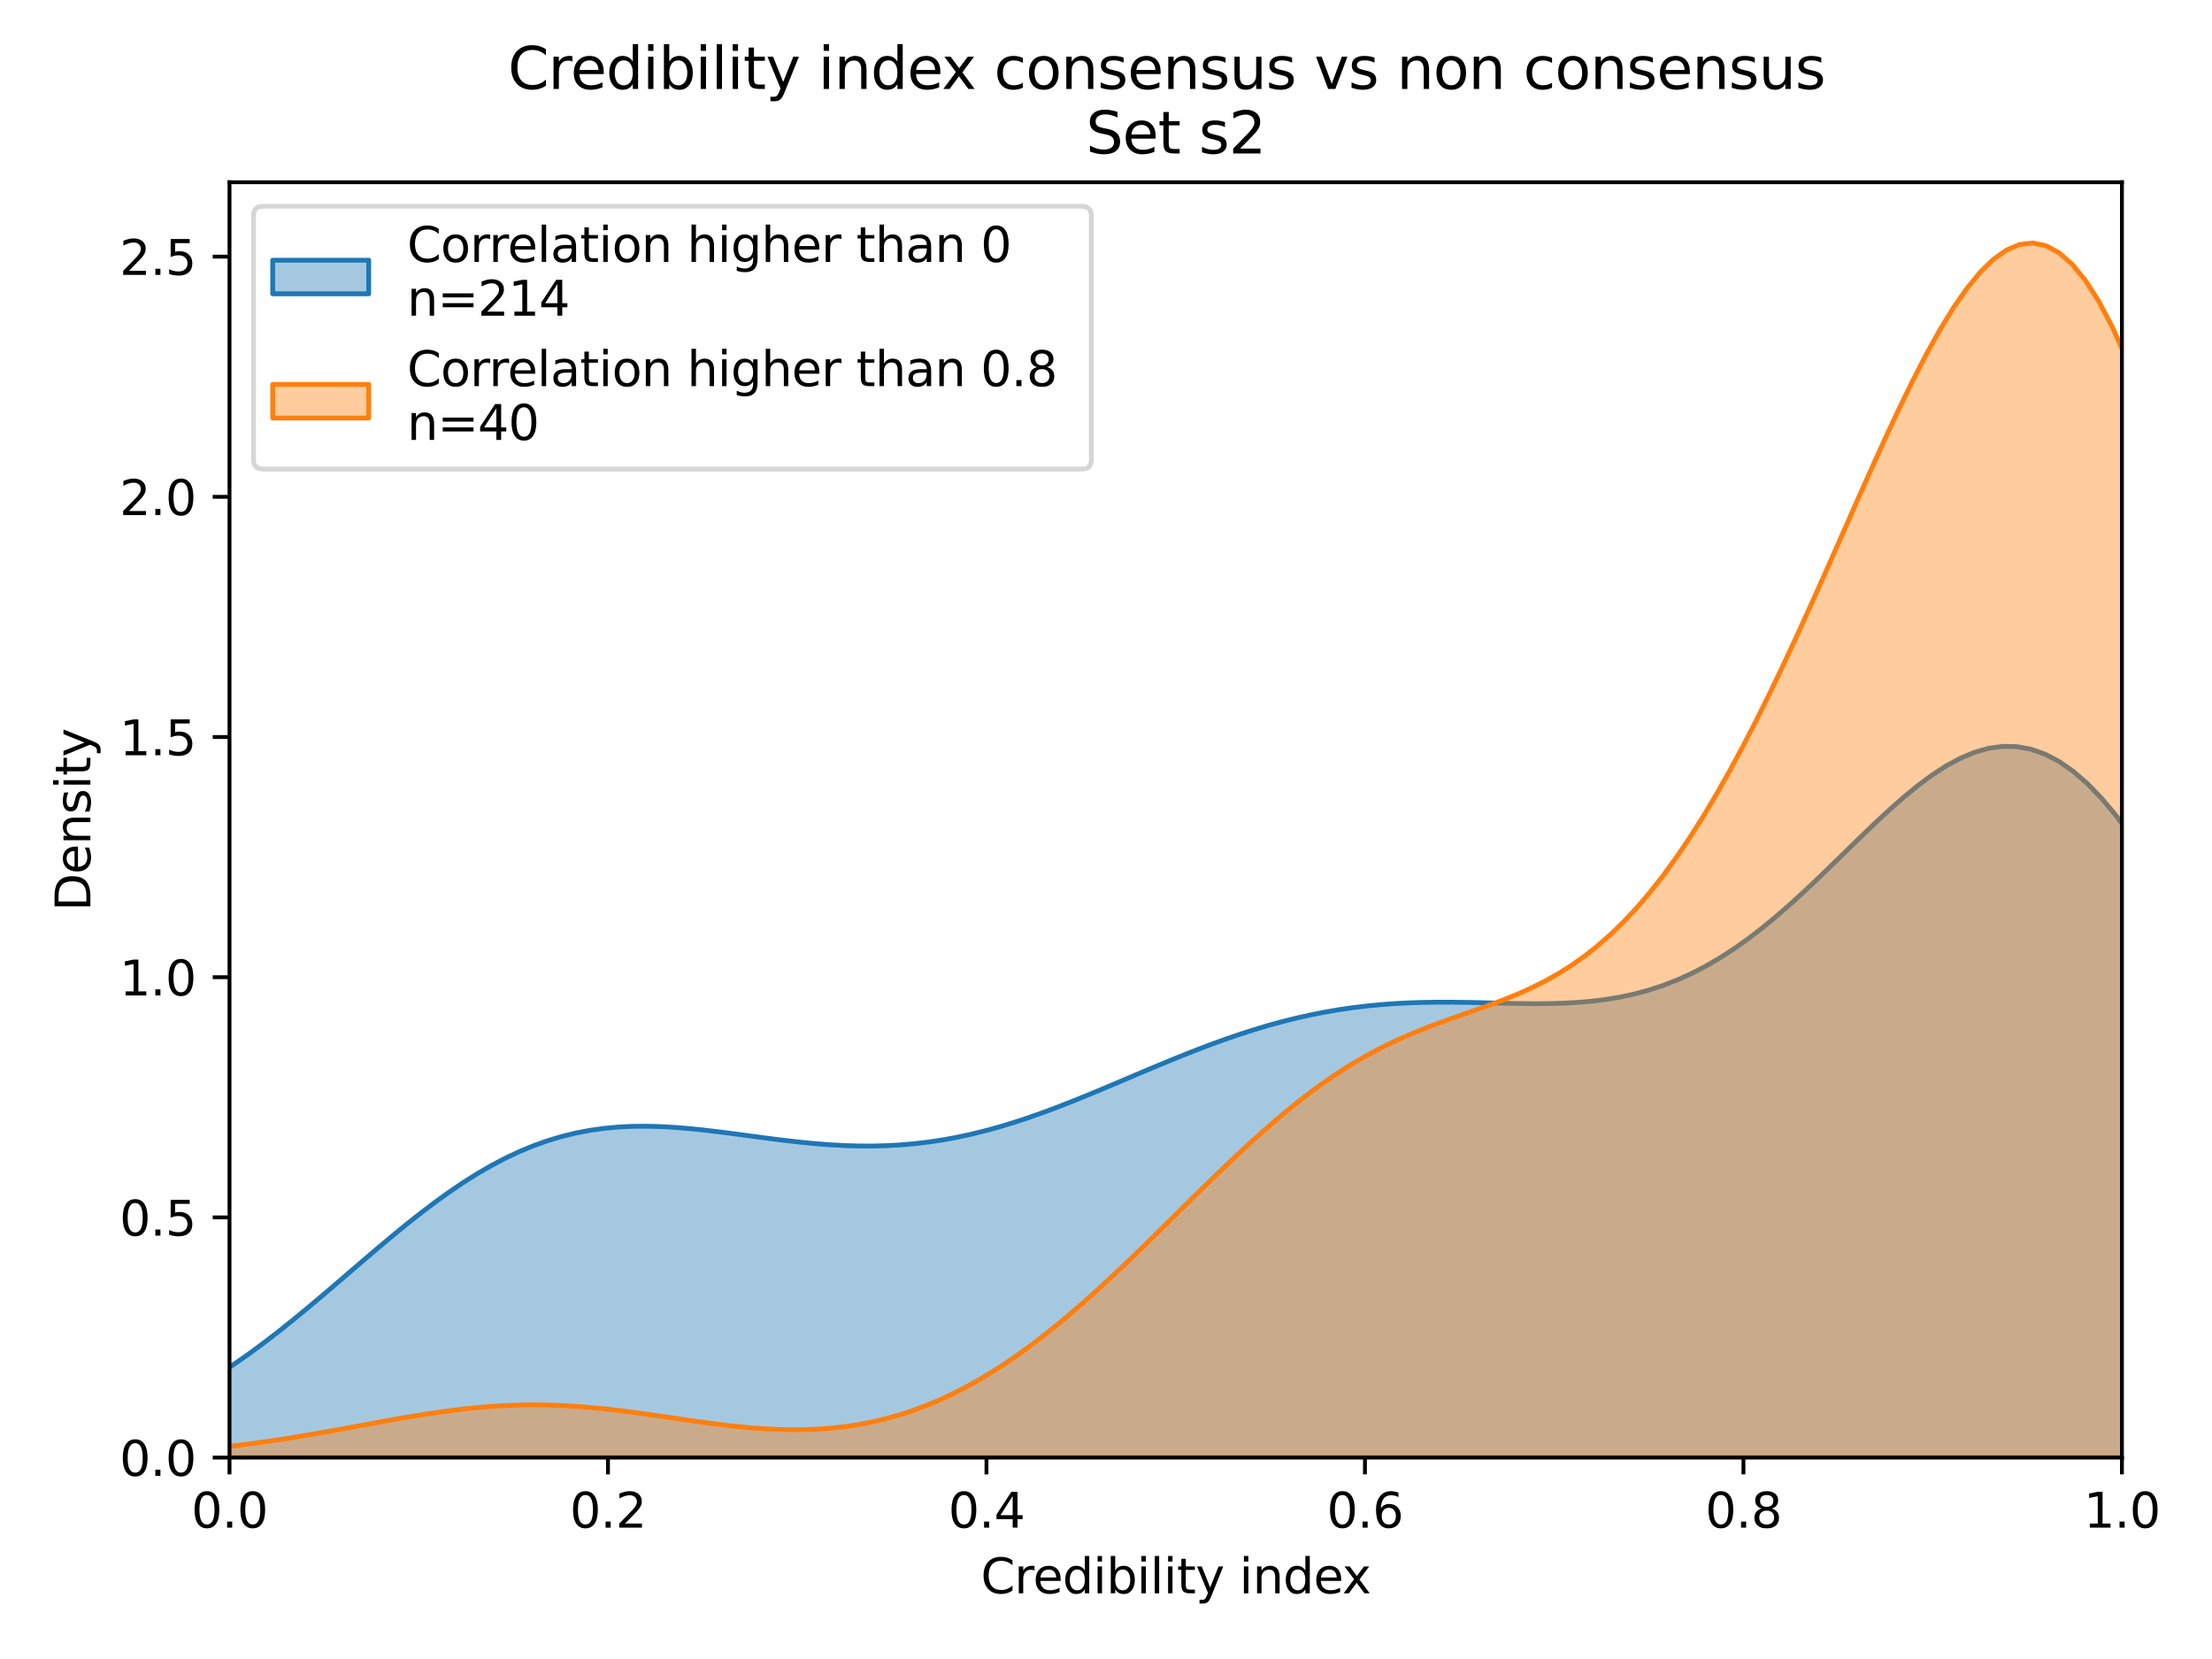 <?xml version="1.0" encoding="utf-8" standalone="no"?>
<!DOCTYPE svg PUBLIC "-//W3C//DTD SVG 1.1//EN"
  "http://www.w3.org/Graphics/SVG/1.1/DTD/svg11.dtd">
<svg height="345.6pt" version="1.1" viewBox="0 0 460.8 345.6" width="460.8pt" xmlns="http://www.w3.org/2000/svg" xmlns:xlink="http://www.w3.org/1999/xlink">
 <defs>
  <style type="text/css">*{stroke-linecap:butt;stroke-linejoin:round;}</style>
 </defs>
 <g id="figure_1">
  <g id="patch_1">
   <path d="M 0 345.6 
L 460.8 345.6 
L 460.8 0 
L 0 0 
z
" style="fill:#ffffff;"/>
  </g>
  <g id="axes_1">
   <g id="patch_2">
    <path d="M 47.81 303.64 
L 442.035 303.64 
L 442.035 37.968 
L 47.81 37.968 
z
" style="fill:#ffffff;"/>
   </g>
   <g id="PolyCollection_1">
    <path clip-path="url(#p4dc026706f)" d="M -24.265 303.312 
L -24.265 303.64 
L -21.322 303.64 
L -18.379 303.64 
L -15.436 303.64 
L -12.492 303.64 
L -9.549 303.64 
L -6.606 303.64 
L -3.663 303.64 
L -0.72 303.64 
L 2.223 303.64 
L 5.166 303.64 
L 8.109 303.64 
L 11.053 303.64 
L 13.996 303.64 
L 16.939 303.64 
L 19.882 303.64 
L 22.825 303.64 
L 25.768 303.64 
L 28.711 303.64 
L 31.654 303.64 
L 34.598 303.64 
L 37.541 303.64 
L 40.484 303.64 
L 43.427 303.64 
L 46.37 303.64 
L 49.313 303.64 
L 52.256 303.64 
L 55.199 303.64 
L 58.143 303.64 
L 61.086 303.64 
L 64.029 303.64 
L 66.972 303.64 
L 69.915 303.64 
L 72.858 303.64 
L 75.801 303.64 
L 78.744 303.64 
L 81.688 303.64 
L 84.631 303.64 
L 87.574 303.64 
L 90.517 303.64 
L 93.46 303.64 
L 96.403 303.64 
L 99.346 303.64 
L 102.289 303.64 
L 105.233 303.64 
L 108.176 303.64 
L 111.119 303.64 
L 114.062 303.64 
L 117.005 303.64 
L 119.948 303.64 
L 122.891 303.64 
L 125.834 303.64 
L 128.778 303.64 
L 131.721 303.64 
L 134.664 303.64 
L 137.607 303.64 
L 140.55 303.64 
L 143.493 303.64 
L 146.436 303.64 
L 149.379 303.64 
L 152.323 303.64 
L 155.266 303.64 
L 158.209 303.64 
L 161.152 303.64 
L 164.095 303.64 
L 167.038 303.64 
L 169.981 303.64 
L 172.924 303.64 
L 175.868 303.64 
L 178.811 303.64 
L 181.754 303.64 
L 184.697 303.64 
L 187.64 303.64 
L 190.583 303.64 
L 193.526 303.64 
L 196.469 303.64 
L 199.413 303.64 
L 202.356 303.64 
L 205.299 303.64 
L 208.242 303.64 
L 211.185 303.64 
L 214.128 303.64 
L 217.071 303.64 
L 220.014 303.64 
L 222.958 303.64 
L 225.901 303.64 
L 228.844 303.64 
L 231.787 303.64 
L 234.73 303.64 
L 237.673 303.64 
L 240.616 303.64 
L 243.559 303.64 
L 246.503 303.64 
L 249.446 303.64 
L 252.389 303.64 
L 255.332 303.64 
L 258.275 303.64 
L 261.218 303.64 
L 264.161 303.64 
L 267.104 303.64 
L 270.048 303.64 
L 272.991 303.64 
L 275.934 303.64 
L 278.877 303.64 
L 281.82 303.64 
L 284.763 303.64 
L 287.706 303.64 
L 290.649 303.64 
L 293.593 303.64 
L 296.536 303.64 
L 299.479 303.64 
L 302.422 303.64 
L 305.365 303.64 
L 308.308 303.64 
L 311.251 303.64 
L 314.194 303.64 
L 317.138 303.64 
L 320.081 303.64 
L 323.024 303.64 
L 325.967 303.64 
L 328.91 303.64 
L 331.853 303.64 
L 334.796 303.64 
L 337.739 303.64 
L 340.683 303.64 
L 343.626 303.64 
L 346.569 303.64 
L 349.512 303.64 
L 352.455 303.64 
L 355.398 303.64 
L 358.341 303.64 
L 361.284 303.64 
L 364.228 303.64 
L 367.171 303.64 
L 370.114 303.64 
L 373.057 303.64 
L 376 303.64 
L 378.943 303.64 
L 381.886 303.64 
L 384.829 303.64 
L 387.773 303.64 
L 390.716 303.64 
L 393.659 303.64 
L 396.602 303.64 
L 399.545 303.64 
L 402.488 303.64 
L 405.431 303.64 
L 408.374 303.64 
L 411.318 303.64 
L 414.261 303.64 
L 417.204 303.64 
L 420.147 303.64 
L 423.09 303.64 
L 426.033 303.64 
L 428.976 303.64 
L 431.919 303.64 
L 434.863 303.64 
L 437.806 303.64 
L 440.749 303.64 
L 443.692 303.64 
L 446.635 303.64 
L 449.578 303.64 
L 452.521 303.64 
L 455.464 303.64 
L 458.408 303.64 
L 461.351 303.64 
L 464.294 303.64 
L 467.237 303.64 
L 470.18 303.64 
L 473.123 303.64 
L 476.066 303.64 
L 479.009 303.64 
L 481.953 303.64 
L 484.896 303.64 
L 487.839 303.64 
L 490.782 303.64 
L 493.725 303.64 
L 496.668 303.64 
L 499.611 303.64 
L 502.554 303.64 
L 505.498 303.64 
L 508.441 303.64 
L 511.384 303.64 
L 514.327 303.64 
L 517.27 303.64 
L 520.213 303.64 
L 523.156 303.64 
L 526.099 303.64 
L 529.043 303.64 
L 531.986 303.64 
L 534.929 303.64 
L 537.872 303.64 
L 540.815 303.64 
L 543.758 303.64 
L 546.701 303.64 
L 549.644 303.64 
L 552.588 303.64 
L 555.531 303.64 
L 558.474 303.64 
L 561.417 303.64 
L 561.417 302.846 
L 561.417 302.846 
L 558.474 302.644 
L 555.531 302.398 
L 552.588 302.098 
L 549.644 301.737 
L 546.701 301.302 
L 543.758 300.783 
L 540.815 300.168 
L 537.872 299.441 
L 534.929 298.589 
L 531.986 297.595 
L 529.043 296.443 
L 526.099 295.116 
L 523.156 293.596 
L 520.213 291.865 
L 517.27 289.906 
L 514.327 287.703 
L 511.384 285.241 
L 508.441 282.505 
L 505.498 279.486 
L 502.554 276.173 
L 499.611 272.563 
L 496.668 268.654 
L 493.725 264.449 
L 490.782 259.956 
L 487.839 255.186 
L 484.896 250.16 
L 481.953 244.898 
L 479.009 239.432 
L 476.066 233.793 
L 473.123 228.022 
L 470.18 222.162 
L 467.237 216.259 
L 464.294 210.364 
L 461.351 204.53 
L 458.408 198.81 
L 455.464 193.259 
L 452.521 187.931 
L 449.578 182.876 
L 446.635 178.144 
L 443.692 173.78 
L 440.749 169.823 
L 437.806 166.308 
L 434.863 163.262 
L 431.919 160.706 
L 428.976 158.654 
L 426.033 157.11 
L 423.09 156.074 
L 420.147 155.537 
L 417.204 155.482 
L 414.261 155.886 
L 411.318 156.721 
L 408.374 157.954 
L 405.431 159.546 
L 402.488 161.456 
L 399.545 163.639 
L 396.602 166.051 
L 393.659 168.645 
L 390.716 171.375 
L 387.773 174.196 
L 384.829 177.066 
L 381.886 179.944 
L 378.943 182.791 
L 376 185.575 
L 373.057 188.264 
L 370.114 190.833 
L 367.171 193.259 
L 364.228 195.523 
L 361.284 197.614 
L 358.341 199.52 
L 355.398 201.236 
L 352.455 202.761 
L 349.512 204.095 
L 346.569 205.244 
L 343.626 206.215 
L 340.683 207.017 
L 337.739 207.663 
L 334.796 208.166 
L 331.853 208.541 
L 328.91 208.804 
L 325.967 208.971 
L 323.024 209.059 
L 320.081 209.084 
L 317.138 209.063 
L 314.194 209.011 
L 311.251 208.943 
L 308.308 208.874 
L 305.365 208.815 
L 302.422 208.78 
L 299.479 208.778 
L 296.536 208.819 
L 293.593 208.911 
L 290.649 209.062 
L 287.706 209.276 
L 284.763 209.559 
L 281.82 209.914 
L 278.877 210.343 
L 275.934 210.849 
L 272.991 211.432 
L 270.048 212.092 
L 267.104 212.827 
L 264.161 213.635 
L 261.218 214.514 
L 258.275 215.46 
L 255.332 216.467 
L 252.389 217.532 
L 249.446 218.647 
L 246.503 219.805 
L 243.559 220.999 
L 240.616 222.221 
L 237.673 223.461 
L 234.73 224.709 
L 231.787 225.957 
L 228.844 227.195 
L 225.901 228.411 
L 222.958 229.596 
L 220.014 230.74 
L 217.071 231.835 
L 214.128 232.87 
L 211.185 233.837 
L 208.242 234.73 
L 205.299 235.542 
L 202.356 236.268 
L 199.413 236.904 
L 196.469 237.446 
L 193.526 237.892 
L 190.583 238.244 
L 187.64 238.5 
L 184.697 238.664 
L 181.754 238.739 
L 178.811 238.729 
L 175.868 238.639 
L 172.924 238.478 
L 169.981 238.252 
L 167.038 237.971 
L 164.095 237.644 
L 161.152 237.283 
L 158.209 236.899 
L 155.266 236.504 
L 152.323 236.112 
L 149.379 235.737 
L 146.436 235.392 
L 143.493 235.092 
L 140.55 234.853 
L 137.607 234.688 
L 134.664 234.612 
L 131.721 234.64 
L 128.778 234.784 
L 125.834 235.056 
L 122.891 235.469 
L 119.948 236.031 
L 117.005 236.751 
L 114.062 237.634 
L 111.119 238.684 
L 108.176 239.903 
L 105.233 241.289 
L 102.289 242.839 
L 99.346 244.548 
L 96.403 246.407 
L 93.46 248.405 
L 90.517 250.529 
L 87.574 252.764 
L 84.631 255.095 
L 81.688 257.504 
L 78.744 259.971 
L 75.801 262.477 
L 72.858 265.004 
L 69.915 267.532 
L 66.972 270.041 
L 64.029 272.515 
L 61.086 274.936 
L 58.143 277.289 
L 55.199 279.56 
L 52.256 281.738 
L 49.313 283.812 
L 46.37 285.775 
L 43.427 287.62 
L 40.484 289.344 
L 37.541 290.944 
L 34.598 292.42 
L 31.654 293.773 
L 28.711 295.005 
L 25.768 296.121 
L 22.825 297.126 
L 19.882 298.024 
L 16.939 298.823 
L 13.996 299.529 
L 11.053 300.15 
L 8.109 300.692 
L 5.166 301.162 
L 2.223 301.568 
L -0.72 301.916 
L -3.663 302.214 
L -6.606 302.466 
L -9.549 302.678 
L -12.492 302.856 
L -15.436 303.005 
L -18.379 303.128 
L -21.322 303.229 
L -24.265 303.312 
z
" style="fill:#1f77b4;fill-opacity:0.4;stroke:#1f77b4;"/>
   </g>
   <g id="PolyCollection_2">
    <path clip-path="url(#p4dc026706f)" d="M 3.072 303.518 
L 3.072 303.64 
L 5.82 303.64 
L 8.568 303.64 
L 11.315 303.64 
L 14.063 303.64 
L 16.811 303.64 
L 19.558 303.64 
L 22.306 303.64 
L 25.053 303.64 
L 27.801 303.64 
L 30.549 303.64 
L 33.296 303.64 
L 36.044 303.64 
L 38.791 303.64 
L 41.539 303.64 
L 44.287 303.64 
L 47.034 303.64 
L 49.782 303.64 
L 52.53 303.64 
L 55.277 303.64 
L 58.025 303.64 
L 60.772 303.64 
L 63.52 303.64 
L 66.268 303.64 
L 69.015 303.64 
L 71.763 303.64 
L 74.511 303.64 
L 77.258 303.64 
L 80.006 303.64 
L 82.753 303.64 
L 85.501 303.64 
L 88.249 303.64 
L 90.996 303.64 
L 93.744 303.64 
L 96.491 303.64 
L 99.239 303.64 
L 101.987 303.64 
L 104.734 303.64 
L 107.482 303.64 
L 110.23 303.64 
L 112.977 303.64 
L 115.725 303.64 
L 118.472 303.64 
L 121.22 303.64 
L 123.968 303.64 
L 126.715 303.64 
L 129.463 303.64 
L 132.211 303.64 
L 134.958 303.64 
L 137.706 303.64 
L 140.453 303.64 
L 143.201 303.64 
L 145.949 303.64 
L 148.696 303.64 
L 151.444 303.64 
L 154.191 303.64 
L 156.939 303.64 
L 159.687 303.64 
L 162.434 303.64 
L 165.182 303.64 
L 167.93 303.64 
L 170.677 303.64 
L 173.425 303.64 
L 176.172 303.64 
L 178.92 303.64 
L 181.668 303.64 
L 184.415 303.64 
L 187.163 303.64 
L 189.911 303.64 
L 192.658 303.64 
L 195.406 303.64 
L 198.153 303.64 
L 200.901 303.64 
L 203.649 303.64 
L 206.396 303.64 
L 209.144 303.64 
L 211.891 303.64 
L 214.639 303.64 
L 217.387 303.64 
L 220.134 303.64 
L 222.882 303.64 
L 225.63 303.64 
L 228.377 303.64 
L 231.125 303.64 
L 233.872 303.64 
L 236.62 303.64 
L 239.368 303.64 
L 242.115 303.64 
L 244.863 303.64 
L 247.611 303.64 
L 250.358 303.64 
L 253.106 303.64 
L 255.853 303.64 
L 258.601 303.64 
L 261.349 303.64 
L 264.096 303.64 
L 266.844 303.64 
L 269.591 303.64 
L 272.339 303.64 
L 275.087 303.64 
L 277.834 303.64 
L 280.582 303.64 
L 283.33 303.64 
L 286.077 303.64 
L 288.825 303.64 
L 291.572 303.64 
L 294.32 303.64 
L 297.068 303.64 
L 299.815 303.64 
L 302.563 303.64 
L 305.31 303.64 
L 308.058 303.64 
L 310.806 303.64 
L 313.553 303.64 
L 316.301 303.64 
L 319.049 303.64 
L 321.796 303.64 
L 324.544 303.64 
L 327.291 303.64 
L 330.039 303.64 
L 332.787 303.64 
L 335.534 303.64 
L 338.282 303.64 
L 341.03 303.64 
L 343.777 303.64 
L 346.525 303.64 
L 349.272 303.64 
L 352.02 303.64 
L 354.768 303.64 
L 357.515 303.64 
L 360.263 303.64 
L 363.01 303.64 
L 365.758 303.64 
L 368.506 303.64 
L 371.253 303.64 
L 374.001 303.64 
L 376.749 303.64 
L 379.496 303.64 
L 382.244 303.64 
L 384.991 303.64 
L 387.739 303.64 
L 390.487 303.64 
L 393.234 303.64 
L 395.982 303.64 
L 398.73 303.64 
L 401.477 303.64 
L 404.225 303.64 
L 406.972 303.64 
L 409.72 303.64 
L 412.468 303.64 
L 415.215 303.64 
L 417.963 303.64 
L 420.71 303.64 
L 423.458 303.64 
L 426.206 303.64 
L 428.953 303.64 
L 431.701 303.64 
L 434.449 303.64 
L 437.196 303.64 
L 439.944 303.64 
L 442.691 303.64 
L 445.439 303.64 
L 448.187 303.64 
L 450.934 303.64 
L 453.682 303.64 
L 456.43 303.64 
L 459.177 303.64 
L 461.925 303.64 
L 464.672 303.64 
L 467.42 303.64 
L 470.168 303.64 
L 472.915 303.64 
L 475.663 303.64 
L 478.41 303.64 
L 481.158 303.64 
L 483.906 303.64 
L 486.653 303.64 
L 489.401 303.64 
L 492.149 303.64 
L 494.896 303.64 
L 497.644 303.64 
L 500.391 303.64 
L 503.139 303.64 
L 505.887 303.64 
L 508.634 303.64 
L 511.382 303.64 
L 514.13 303.64 
L 516.877 303.64 
L 519.625 303.64 
L 522.372 303.64 
L 525.12 303.64 
L 527.868 303.64 
L 530.615 303.64 
L 533.363 303.64 
L 536.11 303.64 
L 538.858 303.64 
L 541.606 303.64 
L 544.353 303.64 
L 547.101 303.64 
L 549.849 303.64 
L 549.849 302.075 
L 549.849 302.075 
L 547.101 301.667 
L 544.353 301.166 
L 541.606 300.556 
L 538.858 299.816 
L 536.11 298.926 
L 533.363 297.86 
L 530.615 296.594 
L 527.868 295.099 
L 525.12 293.344 
L 522.372 291.297 
L 519.625 288.925 
L 516.877 286.195 
L 514.13 283.072 
L 511.382 279.525 
L 508.634 275.52 
L 505.887 271.031 
L 503.139 266.031 
L 500.391 260.501 
L 497.644 254.427 
L 494.896 247.801 
L 492.149 240.624 
L 489.401 232.905 
L 486.653 224.665 
L 483.906 215.933 
L 481.158 206.749 
L 478.41 197.165 
L 475.663 187.242 
L 472.915 177.053 
L 470.168 166.678 
L 467.42 156.207 
L 464.672 145.735 
L 461.925 135.362 
L 459.177 125.191 
L 456.43 115.327 
L 453.682 105.873 
L 450.934 96.925 
L 448.187 88.579 
L 445.439 80.917 
L 442.691 74.016 
L 439.944 67.937 
L 437.196 62.733 
L 434.449 58.44 
L 431.701 55.081 
L 428.953 52.664 
L 426.206 51.183 
L 423.458 50.619 
L 420.71 50.941 
L 417.963 52.107 
L 415.215 54.065 
L 412.468 56.754 
L 409.72 60.109 
L 406.972 64.06 
L 404.225 68.535 
L 401.477 73.46 
L 398.73 78.762 
L 395.982 84.372 
L 393.234 90.223 
L 390.487 96.249 
L 387.739 102.393 
L 384.991 108.601 
L 382.244 114.822 
L 379.496 121.013 
L 376.749 127.135 
L 374.001 133.151 
L 371.253 139.031 
L 368.506 144.748 
L 365.758 150.278 
L 363.01 155.599 
L 360.263 160.694 
L 357.515 165.547 
L 354.768 170.145 
L 352.02 174.477 
L 349.272 178.536 
L 346.525 182.316 
L 343.777 185.815 
L 341.03 189.033 
L 338.282 191.973 
L 335.534 194.644 
L 332.787 197.055 
L 330.039 199.219 
L 327.291 201.153 
L 324.544 202.877 
L 321.796 204.412 
L 319.049 205.784 
L 316.301 207.017 
L 313.553 208.141 
L 310.806 209.183 
L 308.058 210.172 
L 305.31 211.134 
L 302.563 212.098 
L 299.815 213.087 
L 297.068 214.125 
L 294.32 215.233 
L 291.572 216.427 
L 288.825 217.723 
L 286.077 219.131 
L 283.33 220.66 
L 280.582 222.314 
L 277.834 224.096 
L 275.087 226.005 
L 272.339 228.036 
L 269.591 230.185 
L 266.844 232.443 
L 264.096 234.801 
L 261.349 237.248 
L 258.601 239.771 
L 255.853 242.36 
L 253.106 245 
L 250.358 247.678 
L 247.611 250.381 
L 244.863 253.096 
L 242.115 255.809 
L 239.368 258.508 
L 236.62 261.181 
L 233.872 263.816 
L 231.125 266.401 
L 228.377 268.928 
L 225.63 271.385 
L 222.882 273.763 
L 220.134 276.054 
L 217.387 278.251 
L 214.639 280.346 
L 211.891 282.334 
L 209.144 284.209 
L 206.396 285.966 
L 203.649 287.603 
L 200.901 289.117 
L 198.153 290.506 
L 195.406 291.768 
L 192.658 292.905 
L 189.911 293.916 
L 187.163 294.803 
L 184.415 295.568 
L 181.668 296.215 
L 178.92 296.746 
L 176.172 297.166 
L 173.425 297.48 
L 170.677 297.693 
L 167.93 297.812 
L 165.182 297.842 
L 162.434 297.79 
L 159.687 297.665 
L 156.939 297.474 
L 154.191 297.225 
L 151.444 296.927 
L 148.696 296.59 
L 145.949 296.222 
L 143.201 295.833 
L 140.453 295.432 
L 137.706 295.029 
L 134.958 294.633 
L 132.211 294.254 
L 129.463 293.899 
L 126.715 293.576 
L 123.968 293.294 
L 121.22 293.058 
L 118.472 292.873 
L 115.725 292.745 
L 112.977 292.675 
L 110.23 292.667 
L 107.482 292.72 
L 104.734 292.836 
L 101.987 293.011 
L 99.239 293.243 
L 96.491 293.529 
L 93.744 293.864 
L 90.996 294.243 
L 88.249 294.659 
L 85.501 295.107 
L 82.753 295.58 
L 80.006 296.07 
L 77.258 296.573 
L 74.511 297.08 
L 71.763 297.586 
L 69.015 298.086 
L 66.268 298.574 
L 63.52 299.046 
L 60.772 299.499 
L 58.025 299.929 
L 55.277 300.333 
L 52.53 300.711 
L 49.782 301.06 
L 47.034 301.381 
L 44.287 301.674 
L 41.539 301.939 
L 38.791 302.176 
L 36.044 302.388 
L 33.296 302.575 
L 30.549 302.74 
L 27.801 302.884 
L 25.053 303.008 
L 22.306 303.115 
L 19.558 303.206 
L 16.811 303.284 
L 14.063 303.349 
L 11.315 303.404 
L 8.568 303.45 
L 5.82 303.487 
L 3.072 303.518 
z
" style="fill:#ff7f0e;fill-opacity:0.4;stroke:#ff7f0e;"/>
   </g>
   <g id="matplotlib.axis_1">
    <g id="xtick_1">
     <g id="line2d_1">
      <defs>
       <path d="M 0 0 
L 0 3.5 
" id="m74f5f41731" style="stroke:#000000;stroke-width:0.8;"/>
      </defs>
      <g>
       <use style="stroke:#000000;stroke-width:0.8;" x="47.81" xlink:href="#m74f5f41731" y="303.64"/>
      </g>
     </g>
     <g id="text_1">
      <!-- 0.0 -->
      <g transform="translate(39.858 318.238)scale(0.1 -0.1)">
       <defs>
        <path d="M 2034 4250 
Q 1547 4250 1301 3770 
Q 1056 3291 1056 2328 
Q 1056 1369 1301 889 
Q 1547 409 2034 409 
Q 2525 409 2770 889 
Q 3016 1369 3016 2328 
Q 3016 3291 2770 3770 
Q 2525 4250 2034 4250 
z
M 2034 4750 
Q 2819 4750 3233 4129 
Q 3647 3509 3647 2328 
Q 3647 1150 3233 529 
Q 2819 -91 2034 -91 
Q 1250 -91 836 529 
Q 422 1150 422 2328 
Q 422 3509 836 4129 
Q 1250 4750 2034 4750 
z
" id="DejaVuSans-30" transform="scale(0.016)"/>
        <path d="M 684 794 
L 1344 794 
L 1344 0 
L 684 0 
L 684 794 
z
" id="DejaVuSans-2e" transform="scale(0.016)"/>
       </defs>
       <use xlink:href="#DejaVuSans-30"/>
       <use x="63.623" xlink:href="#DejaVuSans-2e"/>
       <use x="95.41" xlink:href="#DejaVuSans-30"/>
      </g>
     </g>
    </g>
    <g id="xtick_2">
     <g id="line2d_2">
      <g>
       <use style="stroke:#000000;stroke-width:0.8;" x="126.655" xlink:href="#m74f5f41731" y="303.64"/>
      </g>
     </g>
     <g id="text_2">
      <!-- 0.2 -->
      <g transform="translate(118.703 318.238)scale(0.1 -0.1)">
       <defs>
        <path d="M 1228 531 
L 3431 531 
L 3431 0 
L 469 0 
L 469 531 
Q 828 903 1448 1529 
Q 2069 2156 2228 2338 
Q 2531 2678 2651 2914 
Q 2772 3150 2772 3378 
Q 2772 3750 2511 3984 
Q 2250 4219 1831 4219 
Q 1534 4219 1204 4116 
Q 875 4013 500 3803 
L 500 4441 
Q 881 4594 1212 4672 
Q 1544 4750 1819 4750 
Q 2544 4750 2975 4387 
Q 3406 4025 3406 3419 
Q 3406 3131 3298 2873 
Q 3191 2616 2906 2266 
Q 2828 2175 2409 1742 
Q 1991 1309 1228 531 
z
" id="DejaVuSans-32" transform="scale(0.016)"/>
       </defs>
       <use xlink:href="#DejaVuSans-30"/>
       <use x="63.623" xlink:href="#DejaVuSans-2e"/>
       <use x="95.41" xlink:href="#DejaVuSans-32"/>
      </g>
     </g>
    </g>
    <g id="xtick_3">
     <g id="line2d_3">
      <g>
       <use style="stroke:#000000;stroke-width:0.8;" x="205.5" xlink:href="#m74f5f41731" y="303.64"/>
      </g>
     </g>
     <g id="text_3">
      <!-- 0.4 -->
      <g transform="translate(197.548 318.238)scale(0.1 -0.1)">
       <defs>
        <path d="M 2419 4116 
L 825 1625 
L 2419 1625 
L 2419 4116 
z
M 2253 4666 
L 3047 4666 
L 3047 1625 
L 3713 1625 
L 3713 1100 
L 3047 1100 
L 3047 0 
L 2419 0 
L 2419 1100 
L 313 1100 
L 313 1709 
L 2253 4666 
z
" id="DejaVuSans-34" transform="scale(0.016)"/>
       </defs>
       <use xlink:href="#DejaVuSans-30"/>
       <use x="63.623" xlink:href="#DejaVuSans-2e"/>
       <use x="95.41" xlink:href="#DejaVuSans-34"/>
      </g>
     </g>
    </g>
    <g id="xtick_4">
     <g id="line2d_4">
      <g>
       <use style="stroke:#000000;stroke-width:0.8;" x="284.345" xlink:href="#m74f5f41731" y="303.64"/>
      </g>
     </g>
     <g id="text_4">
      <!-- 0.6 -->
      <g transform="translate(276.393 318.238)scale(0.1 -0.1)">
       <defs>
        <path d="M 2113 2584 
Q 1688 2584 1439 2293 
Q 1191 2003 1191 1497 
Q 1191 994 1439 701 
Q 1688 409 2113 409 
Q 2538 409 2786 701 
Q 3034 994 3034 1497 
Q 3034 2003 2786 2293 
Q 2538 2584 2113 2584 
z
M 3366 4563 
L 3366 3988 
Q 3128 4100 2886 4159 
Q 2644 4219 2406 4219 
Q 1781 4219 1451 3797 
Q 1122 3375 1075 2522 
Q 1259 2794 1537 2939 
Q 1816 3084 2150 3084 
Q 2853 3084 3261 2657 
Q 3669 2231 3669 1497 
Q 3669 778 3244 343 
Q 2819 -91 2113 -91 
Q 1303 -91 875 529 
Q 447 1150 447 2328 
Q 447 3434 972 4092 
Q 1497 4750 2381 4750 
Q 2619 4750 2861 4703 
Q 3103 4656 3366 4563 
z
" id="DejaVuSans-36" transform="scale(0.016)"/>
       </defs>
       <use xlink:href="#DejaVuSans-30"/>
       <use x="63.623" xlink:href="#DejaVuSans-2e"/>
       <use x="95.41" xlink:href="#DejaVuSans-36"/>
      </g>
     </g>
    </g>
    <g id="xtick_5">
     <g id="line2d_5">
      <g>
       <use style="stroke:#000000;stroke-width:0.8;" x="363.19" xlink:href="#m74f5f41731" y="303.64"/>
      </g>
     </g>
     <g id="text_5">
      <!-- 0.8 -->
      <g transform="translate(355.238 318.238)scale(0.1 -0.1)">
       <defs>
        <path d="M 2034 2216 
Q 1584 2216 1326 1975 
Q 1069 1734 1069 1313 
Q 1069 891 1326 650 
Q 1584 409 2034 409 
Q 2484 409 2743 651 
Q 3003 894 3003 1313 
Q 3003 1734 2745 1975 
Q 2488 2216 2034 2216 
z
M 1403 2484 
Q 997 2584 770 2862 
Q 544 3141 544 3541 
Q 544 4100 942 4425 
Q 1341 4750 2034 4750 
Q 2731 4750 3128 4425 
Q 3525 4100 3525 3541 
Q 3525 3141 3298 2862 
Q 3072 2584 2669 2484 
Q 3125 2378 3379 2068 
Q 3634 1759 3634 1313 
Q 3634 634 3220 271 
Q 2806 -91 2034 -91 
Q 1263 -91 848 271 
Q 434 634 434 1313 
Q 434 1759 690 2068 
Q 947 2378 1403 2484 
z
M 1172 3481 
Q 1172 3119 1398 2916 
Q 1625 2713 2034 2713 
Q 2441 2713 2670 2916 
Q 2900 3119 2900 3481 
Q 2900 3844 2670 4047 
Q 2441 4250 2034 4250 
Q 1625 4250 1398 4047 
Q 1172 3844 1172 3481 
z
" id="DejaVuSans-38" transform="scale(0.016)"/>
       </defs>
       <use xlink:href="#DejaVuSans-30"/>
       <use x="63.623" xlink:href="#DejaVuSans-2e"/>
       <use x="95.41" xlink:href="#DejaVuSans-38"/>
      </g>
     </g>
    </g>
    <g id="xtick_6">
     <g id="line2d_6">
      <g>
       <use style="stroke:#000000;stroke-width:0.8;" x="442.035" xlink:href="#m74f5f41731" y="303.64"/>
      </g>
     </g>
     <g id="text_6">
      <!-- 1.0 -->
      <g transform="translate(434.083 318.238)scale(0.1 -0.1)">
       <defs>
        <path d="M 794 531 
L 1825 531 
L 1825 4091 
L 703 3866 
L 703 4441 
L 1819 4666 
L 2450 4666 
L 2450 531 
L 3481 531 
L 3481 0 
L 794 0 
L 794 531 
z
" id="DejaVuSans-31" transform="scale(0.016)"/>
       </defs>
       <use xlink:href="#DejaVuSans-31"/>
       <use x="63.623" xlink:href="#DejaVuSans-2e"/>
       <use x="95.41" xlink:href="#DejaVuSans-30"/>
      </g>
     </g>
    </g>
    <g id="text_7">
     <!-- Credibility index -->
     <g transform="translate(204.318 331.917)scale(0.1 -0.1)">
      <defs>
       <path d="M 4122 4306 
L 4122 3641 
Q 3803 3938 3442 4084 
Q 3081 4231 2675 4231 
Q 1875 4231 1450 3742 
Q 1025 3253 1025 2328 
Q 1025 1406 1450 917 
Q 1875 428 2675 428 
Q 3081 428 3442 575 
Q 3803 722 4122 1019 
L 4122 359 
Q 3791 134 3420 21 
Q 3050 -91 2638 -91 
Q 1578 -91 968 557 
Q 359 1206 359 2328 
Q 359 3453 968 4101 
Q 1578 4750 2638 4750 
Q 3056 4750 3426 4639 
Q 3797 4528 4122 4306 
z
" id="DejaVuSans-43" transform="scale(0.016)"/>
       <path d="M 2631 2963 
Q 2534 3019 2420 3045 
Q 2306 3072 2169 3072 
Q 1681 3072 1420 2755 
Q 1159 2438 1159 1844 
L 1159 0 
L 581 0 
L 581 3500 
L 1159 3500 
L 1159 2956 
Q 1341 3275 1631 3429 
Q 1922 3584 2338 3584 
Q 2397 3584 2469 3576 
Q 2541 3569 2628 3553 
L 2631 2963 
z
" id="DejaVuSans-72" transform="scale(0.016)"/>
       <path d="M 3597 1894 
L 3597 1613 
L 953 1613 
Q 991 1019 1311 708 
Q 1631 397 2203 397 
Q 2534 397 2845 478 
Q 3156 559 3463 722 
L 3463 178 
Q 3153 47 2828 -22 
Q 2503 -91 2169 -91 
Q 1331 -91 842 396 
Q 353 884 353 1716 
Q 353 2575 817 3079 
Q 1281 3584 2069 3584 
Q 2775 3584 3186 3129 
Q 3597 2675 3597 1894 
z
M 3022 2063 
Q 3016 2534 2758 2815 
Q 2500 3097 2075 3097 
Q 1594 3097 1305 2825 
Q 1016 2553 972 2059 
L 3022 2063 
z
" id="DejaVuSans-65" transform="scale(0.016)"/>
       <path d="M 2906 2969 
L 2906 4863 
L 3481 4863 
L 3481 0 
L 2906 0 
L 2906 525 
Q 2725 213 2448 61 
Q 2172 -91 1784 -91 
Q 1150 -91 751 415 
Q 353 922 353 1747 
Q 353 2572 751 3078 
Q 1150 3584 1784 3584 
Q 2172 3584 2448 3432 
Q 2725 3281 2906 2969 
z
M 947 1747 
Q 947 1113 1208 752 
Q 1469 391 1925 391 
Q 2381 391 2643 752 
Q 2906 1113 2906 1747 
Q 2906 2381 2643 2742 
Q 2381 3103 1925 3103 
Q 1469 3103 1208 2742 
Q 947 2381 947 1747 
z
" id="DejaVuSans-64" transform="scale(0.016)"/>
       <path d="M 603 3500 
L 1178 3500 
L 1178 0 
L 603 0 
L 603 3500 
z
M 603 4863 
L 1178 4863 
L 1178 4134 
L 603 4134 
L 603 4863 
z
" id="DejaVuSans-69" transform="scale(0.016)"/>
       <path d="M 3116 1747 
Q 3116 2381 2855 2742 
Q 2594 3103 2138 3103 
Q 1681 3103 1420 2742 
Q 1159 2381 1159 1747 
Q 1159 1113 1420 752 
Q 1681 391 2138 391 
Q 2594 391 2855 752 
Q 3116 1113 3116 1747 
z
M 1159 2969 
Q 1341 3281 1617 3432 
Q 1894 3584 2278 3584 
Q 2916 3584 3314 3078 
Q 3713 2572 3713 1747 
Q 3713 922 3314 415 
Q 2916 -91 2278 -91 
Q 1894 -91 1617 61 
Q 1341 213 1159 525 
L 1159 0 
L 581 0 
L 581 4863 
L 1159 4863 
L 1159 2969 
z
" id="DejaVuSans-62" transform="scale(0.016)"/>
       <path d="M 603 4863 
L 1178 4863 
L 1178 0 
L 603 0 
L 603 4863 
z
" id="DejaVuSans-6c" transform="scale(0.016)"/>
       <path d="M 1172 4494 
L 1172 3500 
L 2356 3500 
L 2356 3053 
L 1172 3053 
L 1172 1153 
Q 1172 725 1289 603 
Q 1406 481 1766 481 
L 2356 481 
L 2356 0 
L 1766 0 
Q 1100 0 847 248 
Q 594 497 594 1153 
L 594 3053 
L 172 3053 
L 172 3500 
L 594 3500 
L 594 4494 
L 1172 4494 
z
" id="DejaVuSans-74" transform="scale(0.016)"/>
       <path d="M 2059 -325 
Q 1816 -950 1584 -1140 
Q 1353 -1331 966 -1331 
L 506 -1331 
L 506 -850 
L 844 -850 
Q 1081 -850 1212 -737 
Q 1344 -625 1503 -206 
L 1606 56 
L 191 3500 
L 800 3500 
L 1894 763 
L 2988 3500 
L 3597 3500 
L 2059 -325 
z
" id="DejaVuSans-79" transform="scale(0.016)"/>
       <path id="DejaVuSans-20" transform="scale(0.016)"/>
       <path d="M 3513 2113 
L 3513 0 
L 2938 0 
L 2938 2094 
Q 2938 2591 2744 2837 
Q 2550 3084 2163 3084 
Q 1697 3084 1428 2787 
Q 1159 2491 1159 1978 
L 1159 0 
L 581 0 
L 581 3500 
L 1159 3500 
L 1159 2956 
Q 1366 3272 1645 3428 
Q 1925 3584 2291 3584 
Q 2894 3584 3203 3211 
Q 3513 2838 3513 2113 
z
" id="DejaVuSans-6e" transform="scale(0.016)"/>
       <path d="M 3513 3500 
L 2247 1797 
L 3578 0 
L 2900 0 
L 1881 1375 
L 863 0 
L 184 0 
L 1544 1831 
L 300 3500 
L 978 3500 
L 1906 2253 
L 2834 3500 
L 3513 3500 
z
" id="DejaVuSans-78" transform="scale(0.016)"/>
      </defs>
      <use xlink:href="#DejaVuSans-43"/>
      <use x="69.824" xlink:href="#DejaVuSans-72"/>
      <use x="108.688" xlink:href="#DejaVuSans-65"/>
      <use x="170.211" xlink:href="#DejaVuSans-64"/>
      <use x="233.688" xlink:href="#DejaVuSans-69"/>
      <use x="261.471" xlink:href="#DejaVuSans-62"/>
      <use x="324.947" xlink:href="#DejaVuSans-69"/>
      <use x="352.73" xlink:href="#DejaVuSans-6c"/>
      <use x="380.514" xlink:href="#DejaVuSans-69"/>
      <use x="408.297" xlink:href="#DejaVuSans-74"/>
      <use x="447.506" xlink:href="#DejaVuSans-79"/>
      <use x="506.686" xlink:href="#DejaVuSans-20"/>
      <use x="538.473" xlink:href="#DejaVuSans-69"/>
      <use x="566.256" xlink:href="#DejaVuSans-6e"/>
      <use x="629.635" xlink:href="#DejaVuSans-64"/>
      <use x="693.111" xlink:href="#DejaVuSans-65"/>
      <use x="752.885" xlink:href="#DejaVuSans-78"/>
     </g>
    </g>
   </g>
   <g id="matplotlib.axis_2">
    <g id="ytick_1">
     <g id="line2d_7">
      <defs>
       <path d="M 0 0 
L -3.5 0 
" id="m6892ea8613" style="stroke:#000000;stroke-width:0.8;"/>
      </defs>
      <g>
       <use style="stroke:#000000;stroke-width:0.8;" x="47.81" xlink:href="#m6892ea8613" y="303.64"/>
      </g>
     </g>
     <g id="text_8">
      <!-- 0.0 -->
      <g transform="translate(24.907 307.439)scale(0.1 -0.1)">
       <use xlink:href="#DejaVuSans-30"/>
       <use x="63.623" xlink:href="#DejaVuSans-2e"/>
       <use x="95.41" xlink:href="#DejaVuSans-30"/>
      </g>
     </g>
    </g>
    <g id="ytick_2">
     <g id="line2d_8">
      <g>
       <use style="stroke:#000000;stroke-width:0.8;" x="47.81" xlink:href="#m6892ea8613" y="253.604"/>
      </g>
     </g>
     <g id="text_9">
      <!-- 0.5 -->
      <g transform="translate(24.907 257.404)scale(0.1 -0.1)">
       <defs>
        <path d="M 691 4666 
L 3169 4666 
L 3169 4134 
L 1269 4134 
L 1269 2991 
Q 1406 3038 1543 3061 
Q 1681 3084 1819 3084 
Q 2600 3084 3056 2656 
Q 3513 2228 3513 1497 
Q 3513 744 3044 326 
Q 2575 -91 1722 -91 
Q 1428 -91 1123 -41 
Q 819 9 494 109 
L 494 744 
Q 775 591 1075 516 
Q 1375 441 1709 441 
Q 2250 441 2565 725 
Q 2881 1009 2881 1497 
Q 2881 1984 2565 2268 
Q 2250 2553 1709 2553 
Q 1456 2553 1204 2497 
Q 953 2441 691 2322 
L 691 4666 
z
" id="DejaVuSans-35" transform="scale(0.016)"/>
       </defs>
       <use xlink:href="#DejaVuSans-30"/>
       <use x="63.623" xlink:href="#DejaVuSans-2e"/>
       <use x="95.41" xlink:href="#DejaVuSans-35"/>
      </g>
     </g>
    </g>
    <g id="ytick_3">
     <g id="line2d_9">
      <g>
       <use style="stroke:#000000;stroke-width:0.8;" x="47.81" xlink:href="#m6892ea8613" y="203.569"/>
      </g>
     </g>
     <g id="text_10">
      <!-- 1.0 -->
      <g transform="translate(24.907 207.368)scale(0.1 -0.1)">
       <use xlink:href="#DejaVuSans-31"/>
       <use x="63.623" xlink:href="#DejaVuSans-2e"/>
       <use x="95.41" xlink:href="#DejaVuSans-30"/>
      </g>
     </g>
    </g>
    <g id="ytick_4">
     <g id="line2d_10">
      <g>
       <use style="stroke:#000000;stroke-width:0.8;" x="47.81" xlink:href="#m6892ea8613" y="153.533"/>
      </g>
     </g>
     <g id="text_11">
      <!-- 1.5 -->
      <g transform="translate(24.907 157.333)scale(0.1 -0.1)">
       <use xlink:href="#DejaVuSans-31"/>
       <use x="63.623" xlink:href="#DejaVuSans-2e"/>
       <use x="95.41" xlink:href="#DejaVuSans-35"/>
      </g>
     </g>
    </g>
    <g id="ytick_5">
     <g id="line2d_11">
      <g>
       <use style="stroke:#000000;stroke-width:0.8;" x="47.81" xlink:href="#m6892ea8613" y="103.498"/>
      </g>
     </g>
     <g id="text_12">
      <!-- 2.0 -->
      <g transform="translate(24.907 107.297)scale(0.1 -0.1)">
       <use xlink:href="#DejaVuSans-32"/>
       <use x="63.623" xlink:href="#DejaVuSans-2e"/>
       <use x="95.41" xlink:href="#DejaVuSans-30"/>
      </g>
     </g>
    </g>
    <g id="ytick_6">
     <g id="line2d_12">
      <g>
       <use style="stroke:#000000;stroke-width:0.8;" x="47.81" xlink:href="#m6892ea8613" y="53.462"/>
      </g>
     </g>
     <g id="text_13">
      <!-- 2.5 -->
      <g transform="translate(24.907 57.262)scale(0.1 -0.1)">
       <use xlink:href="#DejaVuSans-32"/>
       <use x="63.623" xlink:href="#DejaVuSans-2e"/>
       <use x="95.41" xlink:href="#DejaVuSans-35"/>
      </g>
     </g>
    </g>
    <g id="text_14">
     <!-- Density -->
     <g transform="translate(18.827 189.813)rotate(-90)scale(0.1 -0.1)">
      <defs>
       <path d="M 1259 4147 
L 1259 519 
L 2022 519 
Q 2988 519 3436 956 
Q 3884 1394 3884 2338 
Q 3884 3275 3436 3711 
Q 2988 4147 2022 4147 
L 1259 4147 
z
M 628 4666 
L 1925 4666 
Q 3281 4666 3915 4102 
Q 4550 3538 4550 2338 
Q 4550 1131 3912 565 
Q 3275 0 1925 0 
L 628 0 
L 628 4666 
z
" id="DejaVuSans-44" transform="scale(0.016)"/>
       <path d="M 2834 3397 
L 2834 2853 
Q 2591 2978 2328 3040 
Q 2066 3103 1784 3103 
Q 1356 3103 1142 2972 
Q 928 2841 928 2578 
Q 928 2378 1081 2264 
Q 1234 2150 1697 2047 
L 1894 2003 
Q 2506 1872 2764 1633 
Q 3022 1394 3022 966 
Q 3022 478 2636 193 
Q 2250 -91 1575 -91 
Q 1294 -91 989 -36 
Q 684 19 347 128 
L 347 722 
Q 666 556 975 473 
Q 1284 391 1588 391 
Q 1994 391 2212 530 
Q 2431 669 2431 922 
Q 2431 1156 2273 1281 
Q 2116 1406 1581 1522 
L 1381 1569 
Q 847 1681 609 1914 
Q 372 2147 372 2553 
Q 372 3047 722 3315 
Q 1072 3584 1716 3584 
Q 2034 3584 2315 3537 
Q 2597 3491 2834 3397 
z
" id="DejaVuSans-73" transform="scale(0.016)"/>
      </defs>
      <use xlink:href="#DejaVuSans-44"/>
      <use x="77.002" xlink:href="#DejaVuSans-65"/>
      <use x="138.525" xlink:href="#DejaVuSans-6e"/>
      <use x="201.904" xlink:href="#DejaVuSans-73"/>
      <use x="254.004" xlink:href="#DejaVuSans-69"/>
      <use x="281.787" xlink:href="#DejaVuSans-74"/>
      <use x="320.996" xlink:href="#DejaVuSans-79"/>
     </g>
    </g>
   </g>
   <g id="patch_3">
    <path d="M 47.81 303.64 
L 47.81 37.968 
" style="fill:none;stroke:#000000;stroke-linecap:square;stroke-linejoin:miter;stroke-width:0.8;"/>
   </g>
   <g id="patch_4">
    <path d="M 442.035 303.64 
L 442.035 37.968 
" style="fill:none;stroke:#000000;stroke-linecap:square;stroke-linejoin:miter;stroke-width:0.8;"/>
   </g>
   <g id="patch_5">
    <path d="M 47.81 303.64 
L 442.035 303.64 
" style="fill:none;stroke:#000000;stroke-linecap:square;stroke-linejoin:miter;stroke-width:0.8;"/>
   </g>
   <g id="patch_6">
    <path d="M 47.81 37.968 
L 442.035 37.968 
" style="fill:none;stroke:#000000;stroke-linecap:square;stroke-linejoin:miter;stroke-width:0.8;"/>
   </g>
   <g id="text_15">
    <!-- Credibility index consensus vs non consensus  -->
    <g transform="translate(105.816 18.531)scale(0.12 -0.12)">
     <defs>
      <path d="M 3122 3366 
L 3122 2828 
Q 2878 2963 2633 3030 
Q 2388 3097 2138 3097 
Q 1578 3097 1268 2742 
Q 959 2388 959 1747 
Q 959 1106 1268 751 
Q 1578 397 2138 397 
Q 2388 397 2633 464 
Q 2878 531 3122 666 
L 3122 134 
Q 2881 22 2623 -34 
Q 2366 -91 2075 -91 
Q 1284 -91 818 406 
Q 353 903 353 1747 
Q 353 2603 823 3093 
Q 1294 3584 2113 3584 
Q 2378 3584 2631 3529 
Q 2884 3475 3122 3366 
z
" id="DejaVuSans-63" transform="scale(0.016)"/>
      <path d="M 1959 3097 
Q 1497 3097 1228 2736 
Q 959 2375 959 1747 
Q 959 1119 1226 758 
Q 1494 397 1959 397 
Q 2419 397 2687 759 
Q 2956 1122 2956 1747 
Q 2956 2369 2687 2733 
Q 2419 3097 1959 3097 
z
M 1959 3584 
Q 2709 3584 3137 3096 
Q 3566 2609 3566 1747 
Q 3566 888 3137 398 
Q 2709 -91 1959 -91 
Q 1206 -91 779 398 
Q 353 888 353 1747 
Q 353 2609 779 3096 
Q 1206 3584 1959 3584 
z
" id="DejaVuSans-6f" transform="scale(0.016)"/>
      <path d="M 544 1381 
L 544 3500 
L 1119 3500 
L 1119 1403 
Q 1119 906 1312 657 
Q 1506 409 1894 409 
Q 2359 409 2629 706 
Q 2900 1003 2900 1516 
L 2900 3500 
L 3475 3500 
L 3475 0 
L 2900 0 
L 2900 538 
Q 2691 219 2414 64 
Q 2138 -91 1772 -91 
Q 1169 -91 856 284 
Q 544 659 544 1381 
z
M 1991 3584 
L 1991 3584 
z
" id="DejaVuSans-75" transform="scale(0.016)"/>
      <path d="M 191 3500 
L 800 3500 
L 1894 563 
L 2988 3500 
L 3597 3500 
L 2284 0 
L 1503 0 
L 191 3500 
z
" id="DejaVuSans-76" transform="scale(0.016)"/>
     </defs>
     <use xlink:href="#DejaVuSans-43"/>
     <use x="69.824" xlink:href="#DejaVuSans-72"/>
     <use x="108.688" xlink:href="#DejaVuSans-65"/>
     <use x="170.211" xlink:href="#DejaVuSans-64"/>
     <use x="233.688" xlink:href="#DejaVuSans-69"/>
     <use x="261.471" xlink:href="#DejaVuSans-62"/>
     <use x="324.947" xlink:href="#DejaVuSans-69"/>
     <use x="352.73" xlink:href="#DejaVuSans-6c"/>
     <use x="380.514" xlink:href="#DejaVuSans-69"/>
     <use x="408.297" xlink:href="#DejaVuSans-74"/>
     <use x="447.506" xlink:href="#DejaVuSans-79"/>
     <use x="506.686" xlink:href="#DejaVuSans-20"/>
     <use x="538.473" xlink:href="#DejaVuSans-69"/>
     <use x="566.256" xlink:href="#DejaVuSans-6e"/>
     <use x="629.635" xlink:href="#DejaVuSans-64"/>
     <use x="693.111" xlink:href="#DejaVuSans-65"/>
     <use x="752.885" xlink:href="#DejaVuSans-78"/>
     <use x="812.064" xlink:href="#DejaVuSans-20"/>
     <use x="843.852" xlink:href="#DejaVuSans-63"/>
     <use x="898.832" xlink:href="#DejaVuSans-6f"/>
     <use x="960.014" xlink:href="#DejaVuSans-6e"/>
     <use x="1023.393" xlink:href="#DejaVuSans-73"/>
     <use x="1075.492" xlink:href="#DejaVuSans-65"/>
     <use x="1137.016" xlink:href="#DejaVuSans-6e"/>
     <use x="1200.395" xlink:href="#DejaVuSans-73"/>
     <use x="1252.494" xlink:href="#DejaVuSans-75"/>
     <use x="1315.873" xlink:href="#DejaVuSans-73"/>
     <use x="1367.973" xlink:href="#DejaVuSans-20"/>
     <use x="1399.76" xlink:href="#DejaVuSans-76"/>
     <use x="1458.939" xlink:href="#DejaVuSans-73"/>
     <use x="1511.039" xlink:href="#DejaVuSans-20"/>
     <use x="1542.826" xlink:href="#DejaVuSans-6e"/>
     <use x="1606.205" xlink:href="#DejaVuSans-6f"/>
     <use x="1667.387" xlink:href="#DejaVuSans-6e"/>
     <use x="1730.766" xlink:href="#DejaVuSans-20"/>
     <use x="1762.553" xlink:href="#DejaVuSans-63"/>
     <use x="1817.533" xlink:href="#DejaVuSans-6f"/>
     <use x="1878.715" xlink:href="#DejaVuSans-6e"/>
     <use x="1942.094" xlink:href="#DejaVuSans-73"/>
     <use x="1994.193" xlink:href="#DejaVuSans-65"/>
     <use x="2055.717" xlink:href="#DejaVuSans-6e"/>
     <use x="2119.096" xlink:href="#DejaVuSans-73"/>
     <use x="2171.195" xlink:href="#DejaVuSans-75"/>
     <use x="2234.574" xlink:href="#DejaVuSans-73"/>
     <use x="2286.674" xlink:href="#DejaVuSans-20"/>
    </g>
    <!-- Set s2 -->
    <g transform="translate(226.219 31.968)scale(0.12 -0.12)">
     <defs>
      <path d="M 3425 4513 
L 3425 3897 
Q 3066 4069 2747 4153 
Q 2428 4238 2131 4238 
Q 1616 4238 1336 4038 
Q 1056 3838 1056 3469 
Q 1056 3159 1242 3001 
Q 1428 2844 1947 2747 
L 2328 2669 
Q 3034 2534 3370 2195 
Q 3706 1856 3706 1288 
Q 3706 609 3251 259 
Q 2797 -91 1919 -91 
Q 1588 -91 1214 -16 
Q 841 59 441 206 
L 441 856 
Q 825 641 1194 531 
Q 1563 422 1919 422 
Q 2459 422 2753 634 
Q 3047 847 3047 1241 
Q 3047 1584 2836 1778 
Q 2625 1972 2144 2069 
L 1759 2144 
Q 1053 2284 737 2584 
Q 422 2884 422 3419 
Q 422 4038 858 4394 
Q 1294 4750 2059 4750 
Q 2388 4750 2728 4690 
Q 3069 4631 3425 4513 
z
" id="DejaVuSans-53" transform="scale(0.016)"/>
     </defs>
     <use xlink:href="#DejaVuSans-53"/>
     <use x="63.477" xlink:href="#DejaVuSans-65"/>
     <use x="125" xlink:href="#DejaVuSans-74"/>
     <use x="164.209" xlink:href="#DejaVuSans-20"/>
     <use x="195.996" xlink:href="#DejaVuSans-73"/>
     <use x="248.096" xlink:href="#DejaVuSans-32"/>
    </g>
   </g>
   <g id="legend_1">
    <g id="patch_7">
     <path d="M 54.81 97.72 
L 225.352 97.72 
Q 227.352 97.72 227.352 95.72 
L 227.352 44.968 
Q 227.352 42.968 225.352 42.968 
L 54.81 42.968 
Q 52.81 42.968 52.81 44.968 
L 52.81 95.72 
Q 52.81 97.72 54.81 97.72 
z
" style="fill:#ffffff;opacity:0.8;stroke:#cccccc;stroke-linejoin:miter;"/>
    </g>
    <g id="patch_8">
     <path d="M 56.81 61.205 
L 76.81 61.205 
L 76.81 54.205 
L 56.81 54.205 
z
" style="fill:#1f77b4;fill-opacity:0.4;stroke:#1f77b4;stroke-linejoin:miter;"/>
    </g>
    <g id="text_16">
     <!-- Correlation higher than 0  -->
     <g transform="translate(84.81 54.566)scale(0.1 -0.1)">
      <defs>
       <path d="M 2194 1759 
Q 1497 1759 1228 1600 
Q 959 1441 959 1056 
Q 959 750 1161 570 
Q 1363 391 1709 391 
Q 2188 391 2477 730 
Q 2766 1069 2766 1631 
L 2766 1759 
L 2194 1759 
z
M 3341 1997 
L 3341 0 
L 2766 0 
L 2766 531 
Q 2569 213 2275 61 
Q 1981 -91 1556 -91 
Q 1019 -91 701 211 
Q 384 513 384 1019 
Q 384 1609 779 1909 
Q 1175 2209 1959 2209 
L 2766 2209 
L 2766 2266 
Q 2766 2663 2505 2880 
Q 2244 3097 1772 3097 
Q 1472 3097 1187 3025 
Q 903 2953 641 2809 
L 641 3341 
Q 956 3463 1253 3523 
Q 1550 3584 1831 3584 
Q 2591 3584 2966 3190 
Q 3341 2797 3341 1997 
z
" id="DejaVuSans-61" transform="scale(0.016)"/>
       <path d="M 3513 2113 
L 3513 0 
L 2938 0 
L 2938 2094 
Q 2938 2591 2744 2837 
Q 2550 3084 2163 3084 
Q 1697 3084 1428 2787 
Q 1159 2491 1159 1978 
L 1159 0 
L 581 0 
L 581 4863 
L 1159 4863 
L 1159 2956 
Q 1366 3272 1645 3428 
Q 1925 3584 2291 3584 
Q 2894 3584 3203 3211 
Q 3513 2838 3513 2113 
z
" id="DejaVuSans-68" transform="scale(0.016)"/>
       <path d="M 2906 1791 
Q 2906 2416 2648 2759 
Q 2391 3103 1925 3103 
Q 1463 3103 1205 2759 
Q 947 2416 947 1791 
Q 947 1169 1205 825 
Q 1463 481 1925 481 
Q 2391 481 2648 825 
Q 2906 1169 2906 1791 
z
M 3481 434 
Q 3481 -459 3084 -895 
Q 2688 -1331 1869 -1331 
Q 1566 -1331 1297 -1286 
Q 1028 -1241 775 -1147 
L 775 -588 
Q 1028 -725 1275 -790 
Q 1522 -856 1778 -856 
Q 2344 -856 2625 -561 
Q 2906 -266 2906 331 
L 2906 616 
Q 2728 306 2450 153 
Q 2172 0 1784 0 
Q 1141 0 747 490 
Q 353 981 353 1791 
Q 353 2603 747 3093 
Q 1141 3584 1784 3584 
Q 2172 3584 2450 3431 
Q 2728 3278 2906 2969 
L 2906 3500 
L 3481 3500 
L 3481 434 
z
" id="DejaVuSans-67" transform="scale(0.016)"/>
      </defs>
      <use xlink:href="#DejaVuSans-43"/>
      <use x="69.824" xlink:href="#DejaVuSans-6f"/>
      <use x="131.006" xlink:href="#DejaVuSans-72"/>
      <use x="170.369" xlink:href="#DejaVuSans-72"/>
      <use x="209.232" xlink:href="#DejaVuSans-65"/>
      <use x="270.756" xlink:href="#DejaVuSans-6c"/>
      <use x="298.539" xlink:href="#DejaVuSans-61"/>
      <use x="359.818" xlink:href="#DejaVuSans-74"/>
      <use x="399.027" xlink:href="#DejaVuSans-69"/>
      <use x="426.811" xlink:href="#DejaVuSans-6f"/>
      <use x="487.992" xlink:href="#DejaVuSans-6e"/>
      <use x="551.371" xlink:href="#DejaVuSans-20"/>
      <use x="583.158" xlink:href="#DejaVuSans-68"/>
      <use x="646.537" xlink:href="#DejaVuSans-69"/>
      <use x="674.32" xlink:href="#DejaVuSans-67"/>
      <use x="737.797" xlink:href="#DejaVuSans-68"/>
      <use x="801.176" xlink:href="#DejaVuSans-65"/>
      <use x="862.699" xlink:href="#DejaVuSans-72"/>
      <use x="903.812" xlink:href="#DejaVuSans-20"/>
      <use x="935.6" xlink:href="#DejaVuSans-74"/>
      <use x="974.809" xlink:href="#DejaVuSans-68"/>
      <use x="1038.188" xlink:href="#DejaVuSans-61"/>
      <use x="1099.467" xlink:href="#DejaVuSans-6e"/>
      <use x="1162.846" xlink:href="#DejaVuSans-20"/>
      <use x="1194.633" xlink:href="#DejaVuSans-30"/>
      <use x="1258.256" xlink:href="#DejaVuSans-20"/>
     </g>
     <!-- n=214 -->
     <g transform="translate(84.81 65.764)scale(0.1 -0.1)">
      <defs>
       <path d="M 678 2906 
L 4684 2906 
L 4684 2381 
L 678 2381 
L 678 2906 
z
M 678 1631 
L 4684 1631 
L 4684 1100 
L 678 1100 
L 678 1631 
z
" id="DejaVuSans-3d" transform="scale(0.016)"/>
      </defs>
      <use xlink:href="#DejaVuSans-6e"/>
      <use x="63.379" xlink:href="#DejaVuSans-3d"/>
      <use x="147.168" xlink:href="#DejaVuSans-32"/>
      <use x="210.791" xlink:href="#DejaVuSans-31"/>
      <use x="274.414" xlink:href="#DejaVuSans-34"/>
     </g>
    </g>
    <g id="patch_9">
     <path d="M 56.81 87.081 
L 76.81 87.081 
L 76.81 80.081 
L 56.81 80.081 
z
" style="fill:#ff7f0e;fill-opacity:0.4;stroke:#ff7f0e;stroke-linejoin:miter;"/>
    </g>
    <g id="text_17">
     <!-- Correlation higher than 0.8  -->
     <g transform="translate(84.81 80.442)scale(0.1 -0.1)">
      <use xlink:href="#DejaVuSans-43"/>
      <use x="69.824" xlink:href="#DejaVuSans-6f"/>
      <use x="131.006" xlink:href="#DejaVuSans-72"/>
      <use x="170.369" xlink:href="#DejaVuSans-72"/>
      <use x="209.232" xlink:href="#DejaVuSans-65"/>
      <use x="270.756" xlink:href="#DejaVuSans-6c"/>
      <use x="298.539" xlink:href="#DejaVuSans-61"/>
      <use x="359.818" xlink:href="#DejaVuSans-74"/>
      <use x="399.027" xlink:href="#DejaVuSans-69"/>
      <use x="426.811" xlink:href="#DejaVuSans-6f"/>
      <use x="487.992" xlink:href="#DejaVuSans-6e"/>
      <use x="551.371" xlink:href="#DejaVuSans-20"/>
      <use x="583.158" xlink:href="#DejaVuSans-68"/>
      <use x="646.537" xlink:href="#DejaVuSans-69"/>
      <use x="674.32" xlink:href="#DejaVuSans-67"/>
      <use x="737.797" xlink:href="#DejaVuSans-68"/>
      <use x="801.176" xlink:href="#DejaVuSans-65"/>
      <use x="862.699" xlink:href="#DejaVuSans-72"/>
      <use x="903.812" xlink:href="#DejaVuSans-20"/>
      <use x="935.6" xlink:href="#DejaVuSans-74"/>
      <use x="974.809" xlink:href="#DejaVuSans-68"/>
      <use x="1038.188" xlink:href="#DejaVuSans-61"/>
      <use x="1099.467" xlink:href="#DejaVuSans-6e"/>
      <use x="1162.846" xlink:href="#DejaVuSans-20"/>
      <use x="1194.633" xlink:href="#DejaVuSans-30"/>
      <use x="1258.256" xlink:href="#DejaVuSans-2e"/>
      <use x="1290.043" xlink:href="#DejaVuSans-38"/>
      <use x="1353.666" xlink:href="#DejaVuSans-20"/>
     </g>
     <!-- n=40 -->
     <g transform="translate(84.81 91.64)scale(0.1 -0.1)">
      <use xlink:href="#DejaVuSans-6e"/>
      <use x="63.379" xlink:href="#DejaVuSans-3d"/>
      <use x="147.168" xlink:href="#DejaVuSans-34"/>
      <use x="210.791" xlink:href="#DejaVuSans-30"/>
     </g>
    </g>
   </g>
  </g>
 </g>
 <defs>
  <clipPath id="p4dc026706f">
   <rect height="265.672" width="394.225" x="47.81" y="37.968"/>
  </clipPath>
 </defs>
</svg>
